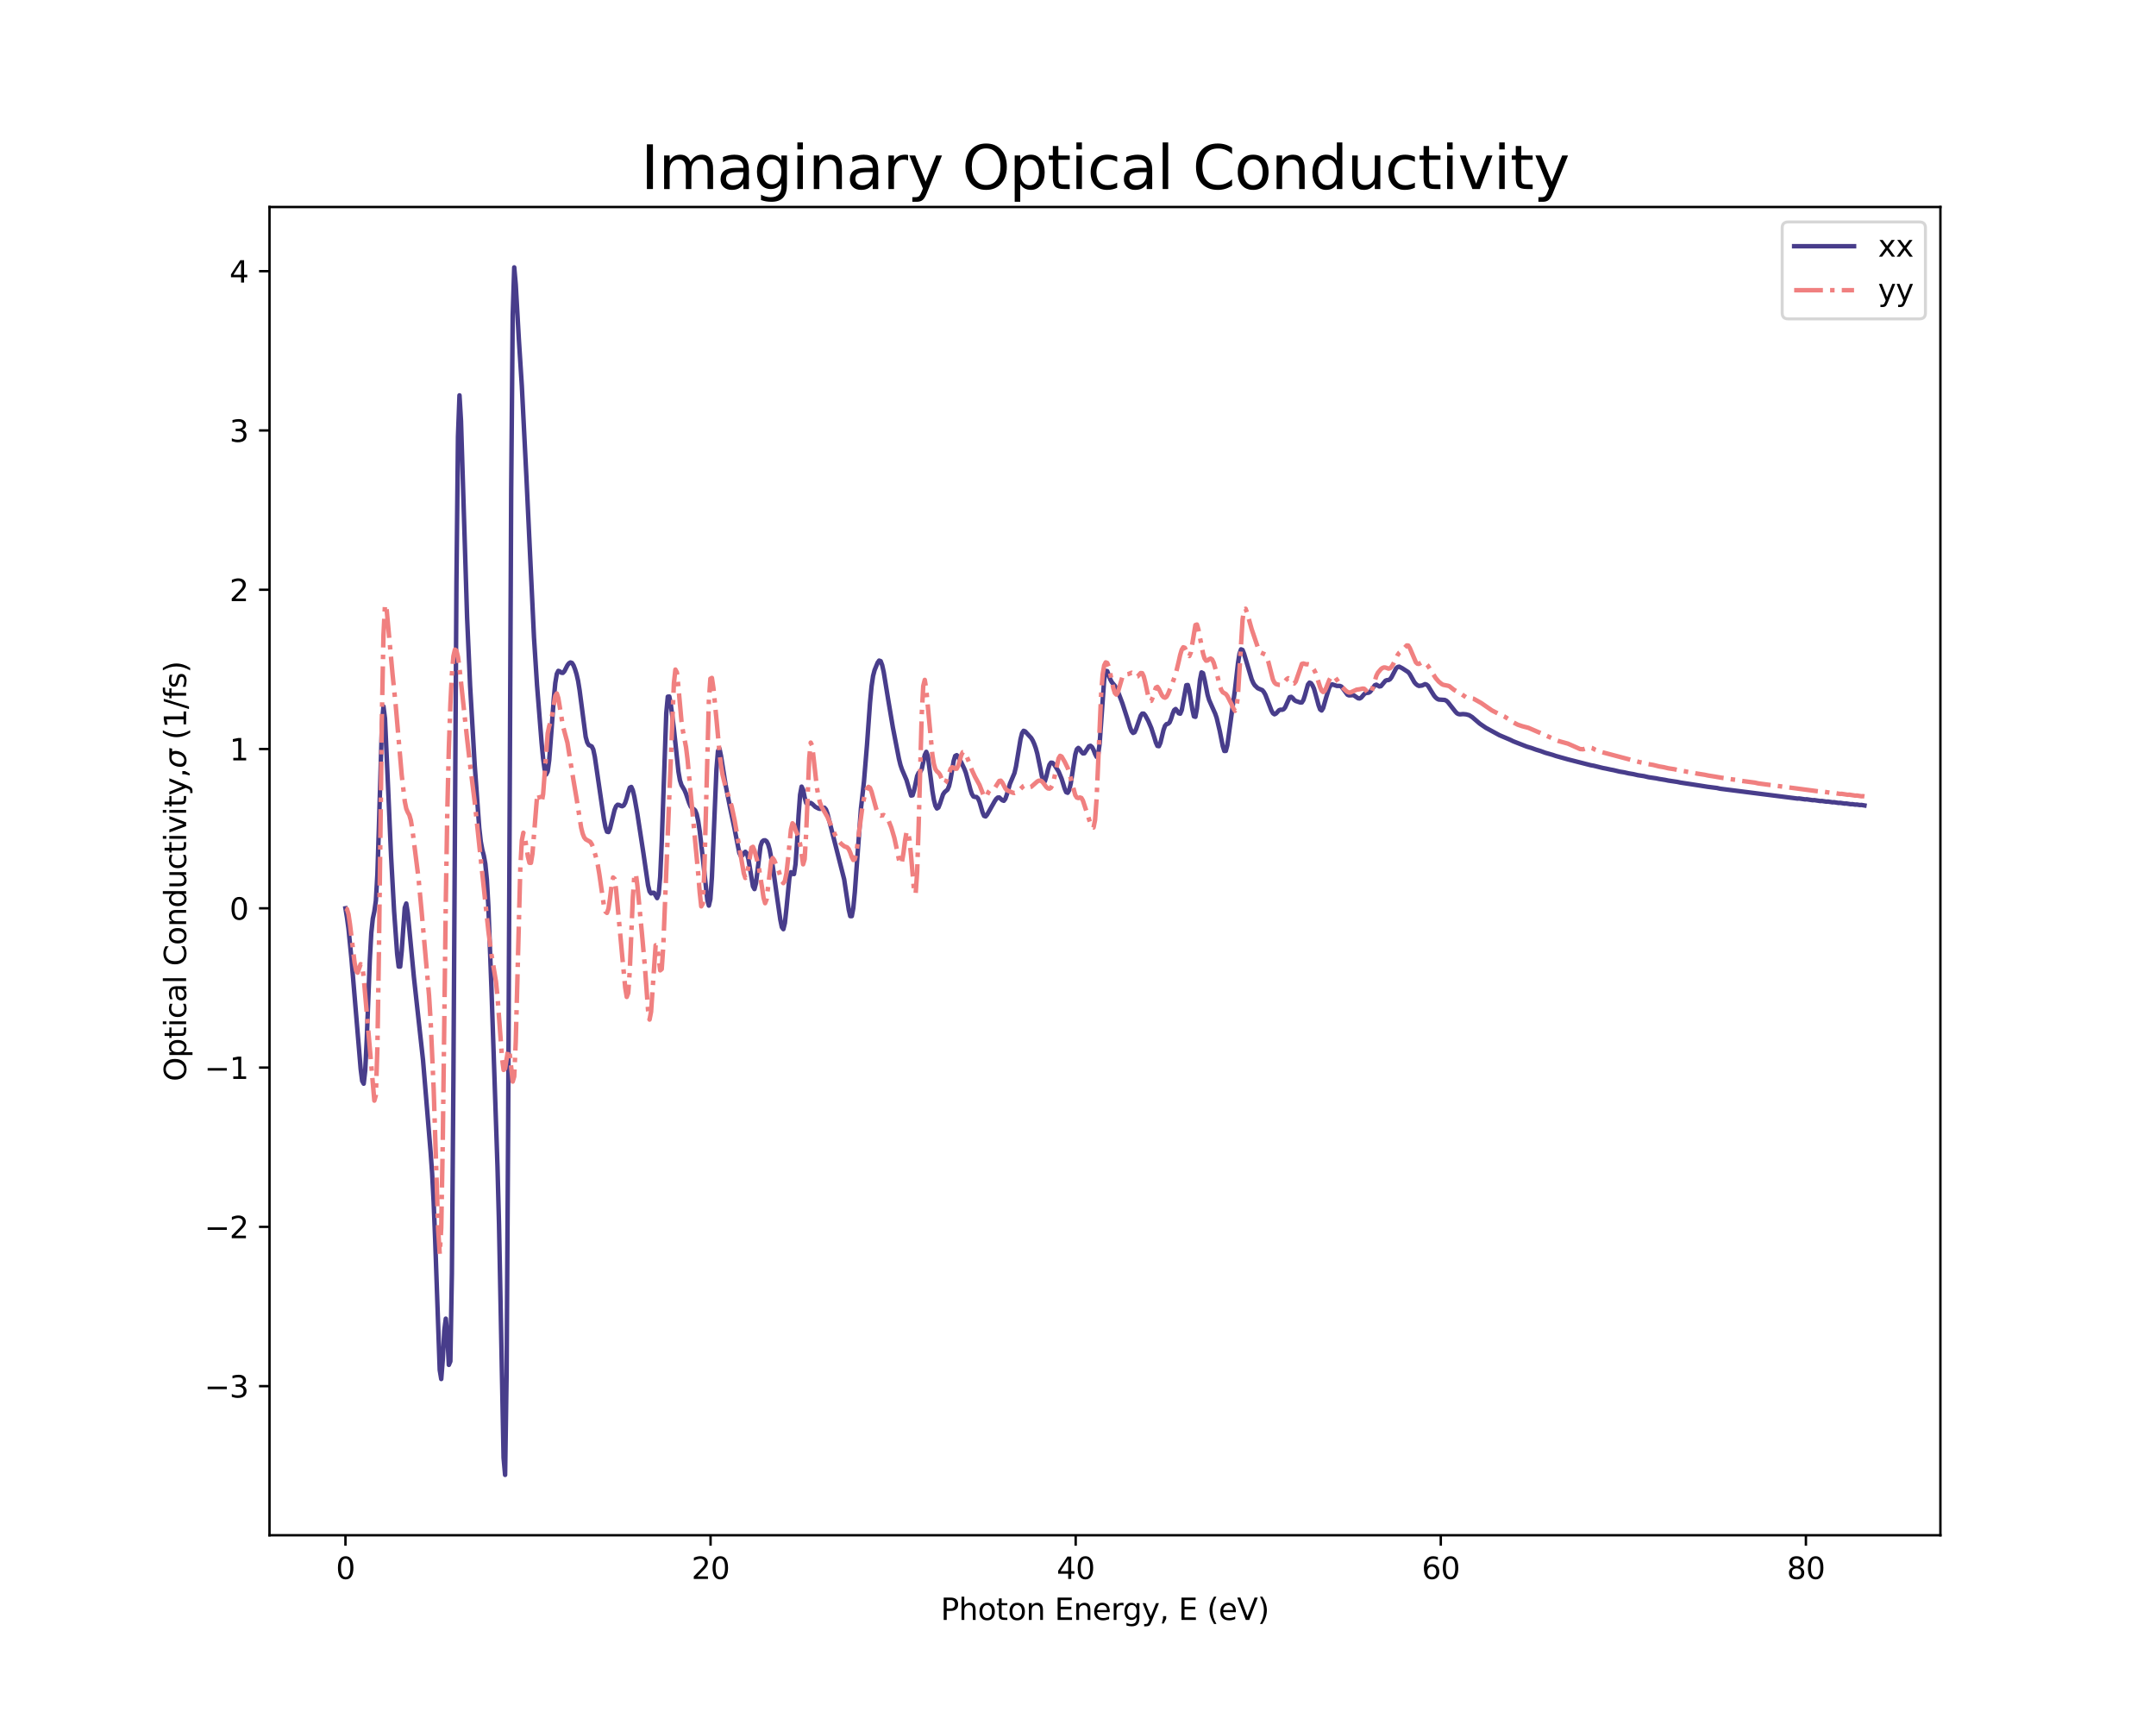 <?xml version="1.0" encoding="utf-8" standalone="no"?>
<!DOCTYPE svg PUBLIC "-//W3C//DTD SVG 1.1//EN"
  "http://www.w3.org/Graphics/SVG/1.1/DTD/svg11.dtd">
<svg xmlns:xlink="http://www.w3.org/1999/xlink" width="720pt" height="576pt" viewBox="0 0 720 576" xmlns="http://www.w3.org/2000/svg" version="1.1">
 <defs>
  <style type="text/css">*{stroke-linejoin: round; stroke-linecap: butt}</style>
 </defs>
 <g id="figure_1">
  <g id="patch_1">
   <path d="M 0 576 
L 720 576 
L 720 0 
L 0 0 
z
" style="fill: #ffffff"/>
  </g>
  <g id="axes_1">
   <g id="patch_2">
    <path d="M 90 512.64 
L 648 512.64 
L 648 69.12 
L 90 69.12 
z
" style="fill: #ffffff"/>
   </g>
   <g id="matplotlib.axis_1">
    <g id="xtick_1">
     <g id="line2d_1">
      <defs>
       <path id="m9415f7b026" d="M 0 0 
L 0 3.5 
" style="stroke: #000000; stroke-width: 0.8"/>
      </defs>
      <g>
       <use xlink:href="#m9415f7b026" x="115.364" y="512.64" style="stroke: #000000; stroke-width: 0.8"/>
      </g>
     </g>
     <g id="text_1">
      <!-- 0 -->
      <g transform="translate(112.182 527.238)scale(0.1 -0.1)">
       <defs>
        <path id="DejaVuSans-30" d="M 2034 4250 
Q 1547 4250 1301 3770 
Q 1056 3291 1056 2328 
Q 1056 1369 1301 889 
Q 1547 409 2034 409 
Q 2525 409 2770 889 
Q 3016 1369 3016 2328 
Q 3016 3291 2770 3770 
Q 2525 4250 2034 4250 
z
M 2034 4750 
Q 2819 4750 3233 4129 
Q 3647 3509 3647 2328 
Q 3647 1150 3233 529 
Q 2819 -91 2034 -91 
Q 1250 -91 836 529 
Q 422 1150 422 2328 
Q 422 3509 836 4129 
Q 1250 4750 2034 4750 
z
" transform="scale(0.016)"/>
       </defs>
       <use xlink:href="#DejaVuSans-30"/>
      </g>
     </g>
    </g>
    <g id="xtick_2">
     <g id="line2d_2">
      <g>
       <use xlink:href="#m9415f7b026" x="237.294" y="512.64" style="stroke: #000000; stroke-width: 0.8"/>
      </g>
     </g>
     <g id="text_2">
      <!-- 20 -->
      <g transform="translate(230.932 527.238)scale(0.1 -0.1)">
       <defs>
        <path id="DejaVuSans-32" d="M 1228 531 
L 3431 531 
L 3431 0 
L 469 0 
L 469 531 
Q 828 903 1448 1529 
Q 2069 2156 2228 2338 
Q 2531 2678 2651 2914 
Q 2772 3150 2772 3378 
Q 2772 3750 2511 3984 
Q 2250 4219 1831 4219 
Q 1534 4219 1204 4116 
Q 875 4013 500 3803 
L 500 4441 
Q 881 4594 1212 4672 
Q 1544 4750 1819 4750 
Q 2544 4750 2975 4387 
Q 3406 4025 3406 3419 
Q 3406 3131 3298 2873 
Q 3191 2616 2906 2266 
Q 2828 2175 2409 1742 
Q 1991 1309 1228 531 
z
" transform="scale(0.016)"/>
       </defs>
       <use xlink:href="#DejaVuSans-32"/>
       <use xlink:href="#DejaVuSans-30" x="63.623"/>
      </g>
     </g>
    </g>
    <g id="xtick_3">
     <g id="line2d_3">
      <g>
       <use xlink:href="#m9415f7b026" x="359.225" y="512.64" style="stroke: #000000; stroke-width: 0.8"/>
      </g>
     </g>
     <g id="text_3">
      <!-- 40 -->
      <g transform="translate(352.863 527.238)scale(0.1 -0.1)">
       <defs>
        <path id="DejaVuSans-34" d="M 2419 4116 
L 825 1625 
L 2419 1625 
L 2419 4116 
z
M 2253 4666 
L 3047 4666 
L 3047 1625 
L 3713 1625 
L 3713 1100 
L 3047 1100 
L 3047 0 
L 2419 0 
L 2419 1100 
L 313 1100 
L 313 1709 
L 2253 4666 
z
" transform="scale(0.016)"/>
       </defs>
       <use xlink:href="#DejaVuSans-34"/>
       <use xlink:href="#DejaVuSans-30" x="63.623"/>
      </g>
     </g>
    </g>
    <g id="xtick_4">
     <g id="line2d_4">
      <g>
       <use xlink:href="#m9415f7b026" x="481.156" y="512.64" style="stroke: #000000; stroke-width: 0.8"/>
      </g>
     </g>
     <g id="text_4">
      <!-- 60 -->
      <g transform="translate(474.793 527.238)scale(0.1 -0.1)">
       <defs>
        <path id="DejaVuSans-36" d="M 2113 2584 
Q 1688 2584 1439 2293 
Q 1191 2003 1191 1497 
Q 1191 994 1439 701 
Q 1688 409 2113 409 
Q 2538 409 2786 701 
Q 3034 994 3034 1497 
Q 3034 2003 2786 2293 
Q 2538 2584 2113 2584 
z
M 3366 4563 
L 3366 3988 
Q 3128 4100 2886 4159 
Q 2644 4219 2406 4219 
Q 1781 4219 1451 3797 
Q 1122 3375 1075 2522 
Q 1259 2794 1537 2939 
Q 1816 3084 2150 3084 
Q 2853 3084 3261 2657 
Q 3669 2231 3669 1497 
Q 3669 778 3244 343 
Q 2819 -91 2113 -91 
Q 1303 -91 875 529 
Q 447 1150 447 2328 
Q 447 3434 972 4092 
Q 1497 4750 2381 4750 
Q 2619 4750 2861 4703 
Q 3103 4656 3366 4563 
z
" transform="scale(0.016)"/>
       </defs>
       <use xlink:href="#DejaVuSans-36"/>
       <use xlink:href="#DejaVuSans-30" x="63.623"/>
      </g>
     </g>
    </g>
    <g id="xtick_5">
     <g id="line2d_5">
      <g>
       <use xlink:href="#m9415f7b026" x="603.087" y="512.64" style="stroke: #000000; stroke-width: 0.8"/>
      </g>
     </g>
     <g id="text_5">
      <!-- 80 -->
      <g transform="translate(596.724 527.238)scale(0.1 -0.1)">
       <defs>
        <path id="DejaVuSans-38" d="M 2034 2216 
Q 1584 2216 1326 1975 
Q 1069 1734 1069 1313 
Q 1069 891 1326 650 
Q 1584 409 2034 409 
Q 2484 409 2743 651 
Q 3003 894 3003 1313 
Q 3003 1734 2745 1975 
Q 2488 2216 2034 2216 
z
M 1403 2484 
Q 997 2584 770 2862 
Q 544 3141 544 3541 
Q 544 4100 942 4425 
Q 1341 4750 2034 4750 
Q 2731 4750 3128 4425 
Q 3525 4100 3525 3541 
Q 3525 3141 3298 2862 
Q 3072 2584 2669 2484 
Q 3125 2378 3379 2068 
Q 3634 1759 3634 1313 
Q 3634 634 3220 271 
Q 2806 -91 2034 -91 
Q 1263 -91 848 271 
Q 434 634 434 1313 
Q 434 1759 690 2068 
Q 947 2378 1403 2484 
z
M 1172 3481 
Q 1172 3119 1398 2916 
Q 1625 2713 2034 2713 
Q 2441 2713 2670 2916 
Q 2900 3119 2900 3481 
Q 2900 3844 2670 4047 
Q 2441 4250 2034 4250 
Q 1625 4250 1398 4047 
Q 1172 3844 1172 3481 
z
" transform="scale(0.016)"/>
       </defs>
       <use xlink:href="#DejaVuSans-38"/>
       <use xlink:href="#DejaVuSans-30" x="63.623"/>
      </g>
     </g>
    </g>
    <g id="text_6">
     <!-- Photon Energy, E (eV) -->
     <g transform="translate(314.148 540.917)scale(0.1 -0.1)">
      <defs>
       <path id="DejaVuSans-50" d="M 1259 4147 
L 1259 2394 
L 2053 2394 
Q 2494 2394 2734 2622 
Q 2975 2850 2975 3272 
Q 2975 3691 2734 3919 
Q 2494 4147 2053 4147 
L 1259 4147 
z
M 628 4666 
L 2053 4666 
Q 2838 4666 3239 4311 
Q 3641 3956 3641 3272 
Q 3641 2581 3239 2228 
Q 2838 1875 2053 1875 
L 1259 1875 
L 1259 0 
L 628 0 
L 628 4666 
z
" transform="scale(0.016)"/>
       <path id="DejaVuSans-68" d="M 3513 2113 
L 3513 0 
L 2938 0 
L 2938 2094 
Q 2938 2591 2744 2837 
Q 2550 3084 2163 3084 
Q 1697 3084 1428 2787 
Q 1159 2491 1159 1978 
L 1159 0 
L 581 0 
L 581 4863 
L 1159 4863 
L 1159 2956 
Q 1366 3272 1645 3428 
Q 1925 3584 2291 3584 
Q 2894 3584 3203 3211 
Q 3513 2838 3513 2113 
z
" transform="scale(0.016)"/>
       <path id="DejaVuSans-6f" d="M 1959 3097 
Q 1497 3097 1228 2736 
Q 959 2375 959 1747 
Q 959 1119 1226 758 
Q 1494 397 1959 397 
Q 2419 397 2687 759 
Q 2956 1122 2956 1747 
Q 2956 2369 2687 2733 
Q 2419 3097 1959 3097 
z
M 1959 3584 
Q 2709 3584 3137 3096 
Q 3566 2609 3566 1747 
Q 3566 888 3137 398 
Q 2709 -91 1959 -91 
Q 1206 -91 779 398 
Q 353 888 353 1747 
Q 353 2609 779 3096 
Q 1206 3584 1959 3584 
z
" transform="scale(0.016)"/>
       <path id="DejaVuSans-74" d="M 1172 4494 
L 1172 3500 
L 2356 3500 
L 2356 3053 
L 1172 3053 
L 1172 1153 
Q 1172 725 1289 603 
Q 1406 481 1766 481 
L 2356 481 
L 2356 0 
L 1766 0 
Q 1100 0 847 248 
Q 594 497 594 1153 
L 594 3053 
L 172 3053 
L 172 3500 
L 594 3500 
L 594 4494 
L 1172 4494 
z
" transform="scale(0.016)"/>
       <path id="DejaVuSans-6e" d="M 3513 2113 
L 3513 0 
L 2938 0 
L 2938 2094 
Q 2938 2591 2744 2837 
Q 2550 3084 2163 3084 
Q 1697 3084 1428 2787 
Q 1159 2491 1159 1978 
L 1159 0 
L 581 0 
L 581 3500 
L 1159 3500 
L 1159 2956 
Q 1366 3272 1645 3428 
Q 1925 3584 2291 3584 
Q 2894 3584 3203 3211 
Q 3513 2838 3513 2113 
z
" transform="scale(0.016)"/>
       <path id="DejaVuSans-20" transform="scale(0.016)"/>
       <path id="DejaVuSans-45" d="M 628 4666 
L 3578 4666 
L 3578 4134 
L 1259 4134 
L 1259 2753 
L 3481 2753 
L 3481 2222 
L 1259 2222 
L 1259 531 
L 3634 531 
L 3634 0 
L 628 0 
L 628 4666 
z
" transform="scale(0.016)"/>
       <path id="DejaVuSans-65" d="M 3597 1894 
L 3597 1613 
L 953 1613 
Q 991 1019 1311 708 
Q 1631 397 2203 397 
Q 2534 397 2845 478 
Q 3156 559 3463 722 
L 3463 178 
Q 3153 47 2828 -22 
Q 2503 -91 2169 -91 
Q 1331 -91 842 396 
Q 353 884 353 1716 
Q 353 2575 817 3079 
Q 1281 3584 2069 3584 
Q 2775 3584 3186 3129 
Q 3597 2675 3597 1894 
z
M 3022 2063 
Q 3016 2534 2758 2815 
Q 2500 3097 2075 3097 
Q 1594 3097 1305 2825 
Q 1016 2553 972 2059 
L 3022 2063 
z
" transform="scale(0.016)"/>
       <path id="DejaVuSans-72" d="M 2631 2963 
Q 2534 3019 2420 3045 
Q 2306 3072 2169 3072 
Q 1681 3072 1420 2755 
Q 1159 2438 1159 1844 
L 1159 0 
L 581 0 
L 581 3500 
L 1159 3500 
L 1159 2956 
Q 1341 3275 1631 3429 
Q 1922 3584 2338 3584 
Q 2397 3584 2469 3576 
Q 2541 3569 2628 3553 
L 2631 2963 
z
" transform="scale(0.016)"/>
       <path id="DejaVuSans-67" d="M 2906 1791 
Q 2906 2416 2648 2759 
Q 2391 3103 1925 3103 
Q 1463 3103 1205 2759 
Q 947 2416 947 1791 
Q 947 1169 1205 825 
Q 1463 481 1925 481 
Q 2391 481 2648 825 
Q 2906 1169 2906 1791 
z
M 3481 434 
Q 3481 -459 3084 -895 
Q 2688 -1331 1869 -1331 
Q 1566 -1331 1297 -1286 
Q 1028 -1241 775 -1147 
L 775 -588 
Q 1028 -725 1275 -790 
Q 1522 -856 1778 -856 
Q 2344 -856 2625 -561 
Q 2906 -266 2906 331 
L 2906 616 
Q 2728 306 2450 153 
Q 2172 0 1784 0 
Q 1141 0 747 490 
Q 353 981 353 1791 
Q 353 2603 747 3093 
Q 1141 3584 1784 3584 
Q 2172 3584 2450 3431 
Q 2728 3278 2906 2969 
L 2906 3500 
L 3481 3500 
L 3481 434 
z
" transform="scale(0.016)"/>
       <path id="DejaVuSans-79" d="M 2059 -325 
Q 1816 -950 1584 -1140 
Q 1353 -1331 966 -1331 
L 506 -1331 
L 506 -850 
L 844 -850 
Q 1081 -850 1212 -737 
Q 1344 -625 1503 -206 
L 1606 56 
L 191 3500 
L 800 3500 
L 1894 763 
L 2988 3500 
L 3597 3500 
L 2059 -325 
z
" transform="scale(0.016)"/>
       <path id="DejaVuSans-2c" d="M 750 794 
L 1409 794 
L 1409 256 
L 897 -744 
L 494 -744 
L 750 256 
L 750 794 
z
" transform="scale(0.016)"/>
       <path id="DejaVuSans-28" d="M 1984 4856 
Q 1566 4138 1362 3434 
Q 1159 2731 1159 2009 
Q 1159 1288 1364 580 
Q 1569 -128 1984 -844 
L 1484 -844 
Q 1016 -109 783 600 
Q 550 1309 550 2009 
Q 550 2706 781 3412 
Q 1013 4119 1484 4856 
L 1984 4856 
z
" transform="scale(0.016)"/>
       <path id="DejaVuSans-56" d="M 1831 0 
L 50 4666 
L 709 4666 
L 2188 738 
L 3669 4666 
L 4325 4666 
L 2547 0 
L 1831 0 
z
" transform="scale(0.016)"/>
       <path id="DejaVuSans-29" d="M 513 4856 
L 1013 4856 
Q 1481 4119 1714 3412 
Q 1947 2706 1947 2009 
Q 1947 1309 1714 600 
Q 1481 -109 1013 -844 
L 513 -844 
Q 928 -128 1133 580 
Q 1338 1288 1338 2009 
Q 1338 2731 1133 3434 
Q 928 4138 513 4856 
z
" transform="scale(0.016)"/>
      </defs>
      <use xlink:href="#DejaVuSans-50"/>
      <use xlink:href="#DejaVuSans-68" x="60.303"/>
      <use xlink:href="#DejaVuSans-6f" x="123.682"/>
      <use xlink:href="#DejaVuSans-74" x="184.863"/>
      <use xlink:href="#DejaVuSans-6f" x="224.072"/>
      <use xlink:href="#DejaVuSans-6e" x="285.254"/>
      <use xlink:href="#DejaVuSans-20" x="348.633"/>
      <use xlink:href="#DejaVuSans-45" x="380.42"/>
      <use xlink:href="#DejaVuSans-6e" x="443.604"/>
      <use xlink:href="#DejaVuSans-65" x="506.982"/>
      <use xlink:href="#DejaVuSans-72" x="568.506"/>
      <use xlink:href="#DejaVuSans-67" x="607.869"/>
      <use xlink:href="#DejaVuSans-79" x="671.346"/>
      <use xlink:href="#DejaVuSans-2c" x="730.525"/>
      <use xlink:href="#DejaVuSans-20" x="762.312"/>
      <use xlink:href="#DejaVuSans-45" x="794.1"/>
      <use xlink:href="#DejaVuSans-20" x="857.283"/>
      <use xlink:href="#DejaVuSans-28" x="889.07"/>
      <use xlink:href="#DejaVuSans-65" x="928.084"/>
      <use xlink:href="#DejaVuSans-56" x="989.607"/>
      <use xlink:href="#DejaVuSans-29" x="1058.016"/>
     </g>
    </g>
   </g>
   <g id="matplotlib.axis_2">
    <g id="ytick_1">
     <g id="line2d_6">
      <defs>
       <path id="m7eadbee67a" d="M 0 0 
L -3.5 0 
" style="stroke: #000000; stroke-width: 0.8"/>
      </defs>
      <g>
       <use xlink:href="#m7eadbee67a" x="90" y="462.847" style="stroke: #000000; stroke-width: 0.8"/>
      </g>
     </g>
     <g id="text_7">
      <!-- −3 -->
      <g transform="translate(68.258 466.646)scale(0.1 -0.1)">
       <defs>
        <path id="DejaVuSans-2212" d="M 678 2272 
L 4684 2272 
L 4684 1741 
L 678 1741 
L 678 2272 
z
" transform="scale(0.016)"/>
        <path id="DejaVuSans-33" d="M 2597 2516 
Q 3050 2419 3304 2112 
Q 3559 1806 3559 1356 
Q 3559 666 3084 287 
Q 2609 -91 1734 -91 
Q 1441 -91 1130 -33 
Q 819 25 488 141 
L 488 750 
Q 750 597 1062 519 
Q 1375 441 1716 441 
Q 2309 441 2620 675 
Q 2931 909 2931 1356 
Q 2931 1769 2642 2001 
Q 2353 2234 1838 2234 
L 1294 2234 
L 1294 2753 
L 1863 2753 
Q 2328 2753 2575 2939 
Q 2822 3125 2822 3475 
Q 2822 3834 2567 4026 
Q 2313 4219 1838 4219 
Q 1578 4219 1281 4162 
Q 984 4106 628 3988 
L 628 4550 
Q 988 4650 1302 4700 
Q 1616 4750 1894 4750 
Q 2613 4750 3031 4423 
Q 3450 4097 3450 3541 
Q 3450 3153 3228 2886 
Q 3006 2619 2597 2516 
z
" transform="scale(0.016)"/>
       </defs>
       <use xlink:href="#DejaVuSans-2212"/>
       <use xlink:href="#DejaVuSans-33" x="83.789"/>
      </g>
     </g>
    </g>
    <g id="ytick_2">
     <g id="line2d_7">
      <g>
       <use xlink:href="#m7eadbee67a" x="90" y="409.662" style="stroke: #000000; stroke-width: 0.8"/>
      </g>
     </g>
     <g id="text_8">
      <!-- −2 -->
      <g transform="translate(68.258 413.461)scale(0.1 -0.1)">
       <use xlink:href="#DejaVuSans-2212"/>
       <use xlink:href="#DejaVuSans-32" x="83.789"/>
      </g>
     </g>
    </g>
    <g id="ytick_3">
     <g id="line2d_8">
      <g>
       <use xlink:href="#m7eadbee67a" x="90" y="356.477" style="stroke: #000000; stroke-width: 0.8"/>
      </g>
     </g>
     <g id="text_9">
      <!-- −1 -->
      <g transform="translate(68.258 360.276)scale(0.1 -0.1)">
       <defs>
        <path id="DejaVuSans-31" d="M 794 531 
L 1825 531 
L 1825 4091 
L 703 3866 
L 703 4441 
L 1819 4666 
L 2450 4666 
L 2450 531 
L 3481 531 
L 3481 0 
L 794 0 
L 794 531 
z
" transform="scale(0.016)"/>
       </defs>
       <use xlink:href="#DejaVuSans-2212"/>
       <use xlink:href="#DejaVuSans-31" x="83.789"/>
      </g>
     </g>
    </g>
    <g id="ytick_4">
     <g id="line2d_9">
      <g>
       <use xlink:href="#m7eadbee67a" x="90" y="303.292" style="stroke: #000000; stroke-width: 0.8"/>
      </g>
     </g>
     <g id="text_10">
      <!-- 0 -->
      <g transform="translate(76.638 307.091)scale(0.1 -0.1)">
       <use xlink:href="#DejaVuSans-30"/>
      </g>
     </g>
    </g>
    <g id="ytick_5">
     <g id="line2d_10">
      <g>
       <use xlink:href="#m7eadbee67a" x="90" y="250.107" style="stroke: #000000; stroke-width: 0.8"/>
      </g>
     </g>
     <g id="text_11">
      <!-- 1 -->
      <g transform="translate(76.638 253.906)scale(0.1 -0.1)">
       <use xlink:href="#DejaVuSans-31"/>
      </g>
     </g>
    </g>
    <g id="ytick_6">
     <g id="line2d_11">
      <g>
       <use xlink:href="#m7eadbee67a" x="90" y="196.922" style="stroke: #000000; stroke-width: 0.8"/>
      </g>
     </g>
     <g id="text_12">
      <!-- 2 -->
      <g transform="translate(76.638 200.721)scale(0.1 -0.1)">
       <use xlink:href="#DejaVuSans-32"/>
      </g>
     </g>
    </g>
    <g id="ytick_7">
     <g id="line2d_12">
      <g>
       <use xlink:href="#m7eadbee67a" x="90" y="143.737" style="stroke: #000000; stroke-width: 0.8"/>
      </g>
     </g>
     <g id="text_13">
      <!-- 3 -->
      <g transform="translate(76.638 147.536)scale(0.1 -0.1)">
       <use xlink:href="#DejaVuSans-33"/>
      </g>
     </g>
    </g>
    <g id="ytick_8">
     <g id="line2d_13">
      <g>
       <use xlink:href="#m7eadbee67a" x="90" y="90.552" style="stroke: #000000; stroke-width: 0.8"/>
      </g>
     </g>
     <g id="text_14">
      <!-- 4 -->
      <g transform="translate(76.638 94.351)scale(0.1 -0.1)">
       <use xlink:href="#DejaVuSans-34"/>
      </g>
     </g>
    </g>
    <g id="text_15">
     <!-- Optical Conductivity,$\sigma$ (1/fs) -->
     <g transform="translate(62.158 361.08)rotate(-90)scale(0.1 -0.1)">
      <defs>
       <path id="DejaVuSans-4f" d="M 2522 4238 
Q 1834 4238 1429 3725 
Q 1025 3213 1025 2328 
Q 1025 1447 1429 934 
Q 1834 422 2522 422 
Q 3209 422 3611 934 
Q 4013 1447 4013 2328 
Q 4013 3213 3611 3725 
Q 3209 4238 2522 4238 
z
M 2522 4750 
Q 3503 4750 4090 4092 
Q 4678 3434 4678 2328 
Q 4678 1225 4090 567 
Q 3503 -91 2522 -91 
Q 1538 -91 948 565 
Q 359 1222 359 2328 
Q 359 3434 948 4092 
Q 1538 4750 2522 4750 
z
" transform="scale(0.016)"/>
       <path id="DejaVuSans-70" d="M 1159 525 
L 1159 -1331 
L 581 -1331 
L 581 3500 
L 1159 3500 
L 1159 2969 
Q 1341 3281 1617 3432 
Q 1894 3584 2278 3584 
Q 2916 3584 3314 3078 
Q 3713 2572 3713 1747 
Q 3713 922 3314 415 
Q 2916 -91 2278 -91 
Q 1894 -91 1617 61 
Q 1341 213 1159 525 
z
M 3116 1747 
Q 3116 2381 2855 2742 
Q 2594 3103 2138 3103 
Q 1681 3103 1420 2742 
Q 1159 2381 1159 1747 
Q 1159 1113 1420 752 
Q 1681 391 2138 391 
Q 2594 391 2855 752 
Q 3116 1113 3116 1747 
z
" transform="scale(0.016)"/>
       <path id="DejaVuSans-69" d="M 603 3500 
L 1178 3500 
L 1178 0 
L 603 0 
L 603 3500 
z
M 603 4863 
L 1178 4863 
L 1178 4134 
L 603 4134 
L 603 4863 
z
" transform="scale(0.016)"/>
       <path id="DejaVuSans-63" d="M 3122 3366 
L 3122 2828 
Q 2878 2963 2633 3030 
Q 2388 3097 2138 3097 
Q 1578 3097 1268 2742 
Q 959 2388 959 1747 
Q 959 1106 1268 751 
Q 1578 397 2138 397 
Q 2388 397 2633 464 
Q 2878 531 3122 666 
L 3122 134 
Q 2881 22 2623 -34 
Q 2366 -91 2075 -91 
Q 1284 -91 818 406 
Q 353 903 353 1747 
Q 353 2603 823 3093 
Q 1294 3584 2113 3584 
Q 2378 3584 2631 3529 
Q 2884 3475 3122 3366 
z
" transform="scale(0.016)"/>
       <path id="DejaVuSans-61" d="M 2194 1759 
Q 1497 1759 1228 1600 
Q 959 1441 959 1056 
Q 959 750 1161 570 
Q 1363 391 1709 391 
Q 2188 391 2477 730 
Q 2766 1069 2766 1631 
L 2766 1759 
L 2194 1759 
z
M 3341 1997 
L 3341 0 
L 2766 0 
L 2766 531 
Q 2569 213 2275 61 
Q 1981 -91 1556 -91 
Q 1019 -91 701 211 
Q 384 513 384 1019 
Q 384 1609 779 1909 
Q 1175 2209 1959 2209 
L 2766 2209 
L 2766 2266 
Q 2766 2663 2505 2880 
Q 2244 3097 1772 3097 
Q 1472 3097 1187 3025 
Q 903 2953 641 2809 
L 641 3341 
Q 956 3463 1253 3523 
Q 1550 3584 1831 3584 
Q 2591 3584 2966 3190 
Q 3341 2797 3341 1997 
z
" transform="scale(0.016)"/>
       <path id="DejaVuSans-6c" d="M 603 4863 
L 1178 4863 
L 1178 0 
L 603 0 
L 603 4863 
z
" transform="scale(0.016)"/>
       <path id="DejaVuSans-43" d="M 4122 4306 
L 4122 3641 
Q 3803 3938 3442 4084 
Q 3081 4231 2675 4231 
Q 1875 4231 1450 3742 
Q 1025 3253 1025 2328 
Q 1025 1406 1450 917 
Q 1875 428 2675 428 
Q 3081 428 3442 575 
Q 3803 722 4122 1019 
L 4122 359 
Q 3791 134 3420 21 
Q 3050 -91 2638 -91 
Q 1578 -91 968 557 
Q 359 1206 359 2328 
Q 359 3453 968 4101 
Q 1578 4750 2638 4750 
Q 3056 4750 3426 4639 
Q 3797 4528 4122 4306 
z
" transform="scale(0.016)"/>
       <path id="DejaVuSans-64" d="M 2906 2969 
L 2906 4863 
L 3481 4863 
L 3481 0 
L 2906 0 
L 2906 525 
Q 2725 213 2448 61 
Q 2172 -91 1784 -91 
Q 1150 -91 751 415 
Q 353 922 353 1747 
Q 353 2572 751 3078 
Q 1150 3584 1784 3584 
Q 2172 3584 2448 3432 
Q 2725 3281 2906 2969 
z
M 947 1747 
Q 947 1113 1208 752 
Q 1469 391 1925 391 
Q 2381 391 2643 752 
Q 2906 1113 2906 1747 
Q 2906 2381 2643 2742 
Q 2381 3103 1925 3103 
Q 1469 3103 1208 2742 
Q 947 2381 947 1747 
z
" transform="scale(0.016)"/>
       <path id="DejaVuSans-75" d="M 544 1381 
L 544 3500 
L 1119 3500 
L 1119 1403 
Q 1119 906 1312 657 
Q 1506 409 1894 409 
Q 2359 409 2629 706 
Q 2900 1003 2900 1516 
L 2900 3500 
L 3475 3500 
L 3475 0 
L 2900 0 
L 2900 538 
Q 2691 219 2414 64 
Q 2138 -91 1772 -91 
Q 1169 -91 856 284 
Q 544 659 544 1381 
z
M 1991 3584 
L 1991 3584 
z
" transform="scale(0.016)"/>
       <path id="DejaVuSans-76" d="M 191 3500 
L 800 3500 
L 1894 563 
L 2988 3500 
L 3597 3500 
L 2284 0 
L 1503 0 
L 191 3500 
z
" transform="scale(0.016)"/>
       <path id="DejaVuSans-Oblique-3c3" d="M 2219 3044 
Q 1744 3044 1422 2700 
Q 1081 2341 969 1747 
Q 844 1119 1044 756 
Q 1241 397 1706 397 
Q 2166 397 2503 759 
Q 2844 1122 2966 1747 
Q 3075 2319 2881 2700 
Q 2700 3044 2219 3044 
z
M 2309 3503 
L 4219 3500 
L 4106 2925 
L 3463 2925 
Q 3706 2438 3575 1747 
Q 3406 888 2884 400 
Q 2359 -91 1609 -91 
Q 856 -91 525 400 
Q 194 888 363 1747 
Q 528 2609 1050 3097 
Q 1484 3503 2309 3503 
z
" transform="scale(0.016)"/>
       <path id="DejaVuSans-2f" d="M 1625 4666 
L 2156 4666 
L 531 -594 
L 0 -594 
L 1625 4666 
z
" transform="scale(0.016)"/>
       <path id="DejaVuSans-66" d="M 2375 4863 
L 2375 4384 
L 1825 4384 
Q 1516 4384 1395 4259 
Q 1275 4134 1275 3809 
L 1275 3500 
L 2222 3500 
L 2222 3053 
L 1275 3053 
L 1275 0 
L 697 0 
L 697 3053 
L 147 3053 
L 147 3500 
L 697 3500 
L 697 3744 
Q 697 4328 969 4595 
Q 1241 4863 1831 4863 
L 2375 4863 
z
" transform="scale(0.016)"/>
       <path id="DejaVuSans-73" d="M 2834 3397 
L 2834 2853 
Q 2591 2978 2328 3040 
Q 2066 3103 1784 3103 
Q 1356 3103 1142 2972 
Q 928 2841 928 2578 
Q 928 2378 1081 2264 
Q 1234 2150 1697 2047 
L 1894 2003 
Q 2506 1872 2764 1633 
Q 3022 1394 3022 966 
Q 3022 478 2636 193 
Q 2250 -91 1575 -91 
Q 1294 -91 989 -36 
Q 684 19 347 128 
L 347 722 
Q 666 556 975 473 
Q 1284 391 1588 391 
Q 1994 391 2212 530 
Q 2431 669 2431 922 
Q 2431 1156 2273 1281 
Q 2116 1406 1581 1522 
L 1381 1569 
Q 847 1681 609 1914 
Q 372 2147 372 2553 
Q 372 3047 722 3315 
Q 1072 3584 1716 3584 
Q 2034 3584 2315 3537 
Q 2597 3491 2834 3397 
z
" transform="scale(0.016)"/>
      </defs>
      <use xlink:href="#DejaVuSans-4f" transform="translate(0 0.016)"/>
      <use xlink:href="#DejaVuSans-70" transform="translate(78.711 0.016)"/>
      <use xlink:href="#DejaVuSans-74" transform="translate(142.188 0.016)"/>
      <use xlink:href="#DejaVuSans-69" transform="translate(181.396 0.016)"/>
      <use xlink:href="#DejaVuSans-63" transform="translate(209.18 0.016)"/>
      <use xlink:href="#DejaVuSans-61" transform="translate(264.16 0.016)"/>
      <use xlink:href="#DejaVuSans-6c" transform="translate(325.439 0.016)"/>
      <use xlink:href="#DejaVuSans-20" transform="translate(353.223 0.016)"/>
      <use xlink:href="#DejaVuSans-43" transform="translate(385.01 0.016)"/>
      <use xlink:href="#DejaVuSans-6f" transform="translate(454.834 0.016)"/>
      <use xlink:href="#DejaVuSans-6e" transform="translate(516.016 0.016)"/>
      <use xlink:href="#DejaVuSans-64" transform="translate(579.395 0.016)"/>
      <use xlink:href="#DejaVuSans-75" transform="translate(642.871 0.016)"/>
      <use xlink:href="#DejaVuSans-63" transform="translate(706.25 0.016)"/>
      <use xlink:href="#DejaVuSans-74" transform="translate(761.23 0.016)"/>
      <use xlink:href="#DejaVuSans-69" transform="translate(800.439 0.016)"/>
      <use xlink:href="#DejaVuSans-76" transform="translate(828.223 0.016)"/>
      <use xlink:href="#DejaVuSans-69" transform="translate(887.402 0.016)"/>
      <use xlink:href="#DejaVuSans-74" transform="translate(915.186 0.016)"/>
      <use xlink:href="#DejaVuSans-79" transform="translate(954.395 0.016)"/>
      <use xlink:href="#DejaVuSans-2c" transform="translate(1013.574 0.016)"/>
      <use xlink:href="#DejaVuSans-Oblique-3c3" transform="translate(1045.361 0.016)"/>
      <use xlink:href="#DejaVuSans-20" transform="translate(1108.74 0.016)"/>
      <use xlink:href="#DejaVuSans-28" transform="translate(1140.527 0.016)"/>
      <use xlink:href="#DejaVuSans-31" transform="translate(1179.541 0.016)"/>
      <use xlink:href="#DejaVuSans-2f" transform="translate(1243.164 0.016)"/>
      <use xlink:href="#DejaVuSans-66" transform="translate(1276.855 0.016)"/>
      <use xlink:href="#DejaVuSans-73" transform="translate(1312.061 0.016)"/>
      <use xlink:href="#DejaVuSans-29" transform="translate(1364.16 0.016)"/>
     </g>
    </g>
   </g>
   <g id="line2d_14">
    <path d="M 115.364 303.292 
L 115.871 306.336 
L 116.379 310.095 
L 117.395 320.416 
L 120.441 356.913 
L 120.949 360.939 
L 121.457 361.858 
L 121.965 357.487 
L 122.473 347.244 
L 123.488 320.629 
L 123.996 311.512 
L 124.504 306.728 
L 125.011 304.355 
L 125.519 300.78 
L 126.027 291.987 
L 126.535 276.308 
L 127.551 241.759 
L 128.058 235.885 
L 128.566 239.888 
L 129.581 262.524 
L 130.597 285.791 
L 131.613 304.264 
L 132.628 318.498 
L 133.136 322.748 
L 133.643 322.751 
L 134.151 317.591 
L 135.167 303.132 
L 135.675 301.69 
L 136.183 304.895 
L 138.213 326.205 
L 141.261 353.926 
L 143.799 384.611 
L 144.307 391.762 
L 144.815 401.296 
L 145.323 413.954 
L 146.846 457.439 
L 147.354 460.475 
L 147.862 454.016 
L 148.369 444.316 
L 148.877 440.319 
L 149.385 446.053 
L 149.893 455.755 
L 150.4 454.557 
L 150.908 425.207 
L 151.416 360.566 
L 152.432 194.441 
L 152.94 145.812 
L 153.447 132.012 
L 153.955 140.601 
L 155.986 206.138 
L 157.002 229.115 
L 158.525 255.403 
L 160.048 276.484 
L 160.556 281.005 
L 161.064 283.718 
L 161.572 285.703 
L 162.08 288.483 
L 162.587 293.725 
L 163.095 302.666 
L 164.11 329.772 
L 166.142 389.721 
L 166.65 408.885 
L 168.173 486.765 
L 168.68 492.48 
L 169.188 458.591 
L 169.696 376.125 
L 170.712 163.611 
L 171.219 105.347 
L 171.727 89.28 
L 172.235 94.984 
L 173.251 112.939 
L 174.266 128.878 
L 175.789 159.164 
L 178.329 212.899 
L 179.344 228.811 
L 180.867 248.006 
L 181.375 253.258 
L 181.883 256.995 
L 182.391 258.607 
L 182.899 257.592 
L 183.406 253.843 
L 184.422 240.463 
L 184.929 233.452 
L 185.437 228.098 
L 185.945 225.03 
L 186.453 224.009 
L 186.961 224.194 
L 187.469 224.629 
L 187.976 224.681 
L 188.484 224.131 
L 189.499 222.149 
L 190.007 221.486 
L 190.515 221.198 
L 191.023 221.383 
L 191.531 222.177 
L 192.039 223.482 
L 192.546 225.142 
L 193.054 227.35 
L 193.562 230.507 
L 195.593 246.057 
L 196.101 247.889 
L 196.609 248.76 
L 197.624 249.255 
L 198.132 250.282 
L 198.64 252.696 
L 201.686 273.54 
L 202.194 276.18 
L 202.702 277.707 
L 203.21 277.831 
L 203.718 276.631 
L 205.241 270.43 
L 205.748 269.21 
L 206.256 268.715 
L 206.764 268.784 
L 207.272 269.074 
L 207.78 269.215 
L 208.288 268.939 
L 208.796 268.039 
L 209.303 266.459 
L 209.811 264.504 
L 210.318 263.028 
L 210.826 262.767 
L 211.334 263.901 
L 211.842 266.016 
L 212.858 271.781 
L 214.888 285.026 
L 216.412 295.537 
L 216.92 297.652 
L 217.428 298.329 
L 217.935 298.085 
L 218.443 298.133 
L 219.458 299.893 
L 219.966 298.58 
L 220.474 292.77 
L 220.982 281.441 
L 222.505 238.094 
L 223.013 232.628 
L 223.521 232.578 
L 224.029 235.302 
L 225.044 243.373 
L 226.568 257.675 
L 227.075 260.556 
L 227.583 262.127 
L 228.599 263.86 
L 229.106 265.066 
L 230.122 268.089 
L 230.63 269.252 
L 231.137 269.874 
L 231.645 270.144 
L 232.153 270.611 
L 232.661 271.867 
L 233.169 274.202 
L 233.677 277.602 
L 234.692 286.397 
L 236.215 300.498 
L 236.723 302.395 
L 237.231 300.213 
L 237.739 292.937 
L 239.262 256.839 
L 239.77 250.777 
L 240.277 249.997 
L 240.785 252.441 
L 242.309 262.051 
L 243.832 269.793 
L 245.355 277.018 
L 246.879 284.766 
L 247.387 285.827 
L 247.894 285.665 
L 248.402 284.9 
L 248.91 284.416 
L 249.417 284.983 
L 249.925 286.806 
L 251.449 295.962 
L 251.957 296.878 
L 252.464 294.894 
L 253.988 282.476 
L 254.495 281.04 
L 255.003 280.626 
L 255.511 280.577 
L 256.019 280.93 
L 256.527 281.926 
L 257.034 283.707 
L 258.05 289.178 
L 259.573 300.061 
L 260.589 307.1 
L 261.096 309.579 
L 261.604 310.264 
L 262.112 308.224 
L 262.62 303.503 
L 263.636 293.043 
L 264.144 291.235 
L 264.651 291.763 
L 265.159 291.867 
L 265.666 288.568 
L 266.174 281.257 
L 266.682 272.274 
L 267.19 265.367 
L 267.698 262.662 
L 268.206 263.729 
L 268.713 266.265 
L 269.221 268.123 
L 269.729 268.559 
L 270.236 268.26 
L 270.744 268.108 
L 271.252 268.439 
L 272.268 269.409 
L 273.283 269.942 
L 273.791 270.099 
L 274.299 269.993 
L 274.806 269.773 
L 275.314 269.704 
L 275.822 270.286 
L 276.33 271.678 
L 281.916 293.645 
L 282.931 300.377 
L 283.439 303.733 
L 283.947 305.904 
L 284.455 305.912 
L 284.962 303.211 
L 285.47 297.9 
L 287.501 270.099 
L 288.517 261.03 
L 289.533 248.743 
L 290.548 234.604 
L 291.055 229.17 
L 291.563 225.722 
L 292.071 223.771 
L 293.087 221.281 
L 293.595 220.579 
L 294.103 220.77 
L 294.61 222.116 
L 295.118 224.414 
L 296.641 233.77 
L 298.165 242.859 
L 300.195 253.333 
L 300.703 255.405 
L 301.211 256.913 
L 302.735 260.463 
L 304.258 265.652 
L 304.766 265.551 
L 305.273 263.866 
L 306.289 259.104 
L 306.797 258.028 
L 307.305 257.725 
L 307.812 256.825 
L 308.828 252.107 
L 309.336 251.048 
L 309.844 252.441 
L 310.859 260.097 
L 311.367 264.049 
L 311.875 267.085 
L 312.382 269.058 
L 312.89 269.959 
L 313.398 269.637 
L 313.906 268.367 
L 314.922 265.287 
L 315.429 264.523 
L 316.444 263.655 
L 316.952 262.45 
L 317.46 260.131 
L 318.476 254.105 
L 318.984 252.429 
L 319.492 252.156 
L 319.999 252.712 
L 321.014 254.568 
L 322.03 256.692 
L 322.538 258.01 
L 323.554 261.708 
L 324.062 263.646 
L 324.569 265.145 
L 325.077 265.953 
L 325.584 266.113 
L 326.092 266.123 
L 326.6 266.588 
L 327.108 267.761 
L 328.124 271.242 
L 328.631 272.436 
L 329.139 272.618 
L 329.647 272.034 
L 332.186 267.529 
L 332.694 266.772 
L 333.201 266.323 
L 333.709 266.289 
L 334.725 267.215 
L 335.232 267.394 
L 335.74 266.733 
L 336.248 265.28 
L 337.264 261.72 
L 338.787 258.133 
L 339.295 255.949 
L 340.818 246.76 
L 341.326 244.801 
L 341.834 244.022 
L 342.341 244.214 
L 344.373 246.414 
L 344.881 247.273 
L 345.388 248.41 
L 345.896 249.827 
L 346.403 251.637 
L 347.419 256.554 
L 347.927 259.168 
L 348.435 260.849 
L 348.943 260.868 
L 349.451 259.214 
L 349.958 257.049 
L 350.466 255.38 
L 350.973 254.659 
L 351.481 254.723 
L 351.989 255.182 
L 353.513 257.597 
L 354.528 260.025 
L 355.543 263.333 
L 356.051 264.511 
L 356.559 264.716 
L 357.067 263.829 
L 357.575 261.667 
L 359.098 251.936 
L 359.606 250.199 
L 360.114 249.738 
L 360.621 250.212 
L 361.129 251.039 
L 361.637 251.577 
L 362.145 251.529 
L 363.668 249.198 
L 364.176 249.028 
L 364.684 249.452 
L 365.192 250.414 
L 365.699 251.739 
L 366.207 252.71 
L 366.715 252.069 
L 367.223 248.363 
L 368.746 226.893 
L 369.254 224.016 
L 369.762 224.1 
L 370.777 226.828 
L 371.285 227.774 
L 372.3 229.006 
L 373.316 230.864 
L 374.84 234.889 
L 376.362 239.589 
L 377.378 242.901 
L 377.886 244.16 
L 378.394 244.736 
L 378.902 244.497 
L 379.41 243.44 
L 380.932 238.98 
L 381.44 238.286 
L 381.948 238.289 
L 382.456 238.866 
L 383.472 240.729 
L 384.487 243.122 
L 385.503 246.244 
L 386.01 247.943 
L 386.518 249.067 
L 387.026 249.16 
L 387.534 248.02 
L 388.549 243.777 
L 389.057 242.362 
L 389.565 241.791 
L 390.073 241.677 
L 390.581 241.235 
L 391.088 240.004 
L 391.596 238.373 
L 392.104 237.132 
L 392.612 236.746 
L 393.119 237.353 
L 393.627 238.161 
L 394.135 238.308 
L 394.643 237.124 
L 396.166 228.799 
L 396.674 228.731 
L 397.182 230.611 
L 398.197 236.889 
L 398.705 239.201 
L 399.213 239.357 
L 399.721 236.599 
L 400.736 227.042 
L 401.244 224.521 
L 401.752 224.791 
L 402.259 226.909 
L 403.275 231.991 
L 403.783 233.721 
L 404.799 236.029 
L 405.814 238.285 
L 406.321 239.767 
L 407.337 244.068 
L 408.353 249.17 
L 408.861 250.755 
L 409.369 250.734 
L 409.876 248.818 
L 412.415 230.365 
L 413.431 221.448 
L 413.938 218.248 
L 414.446 216.82 
L 414.954 217.03 
L 415.462 218.315 
L 418.001 226.829 
L 418.508 228.002 
L 419.016 228.816 
L 420.032 229.802 
L 421.555 230.456 
L 422.063 231.066 
L 422.571 231.972 
L 423.586 234.601 
L 424.602 237.25 
L 425.11 238.175 
L 425.618 238.512 
L 426.125 238.257 
L 427.141 237.153 
L 427.648 236.971 
L 428.156 237.012 
L 428.664 236.83 
L 429.172 236.199 
L 430.695 232.791 
L 431.203 232.678 
L 431.711 233.092 
L 432.218 233.735 
L 432.726 234.077 
L 434.25 234.581 
L 434.758 234.548 
L 435.265 233.752 
L 435.773 232.191 
L 436.788 228.595 
L 437.296 227.939 
L 437.804 228.128 
L 438.312 228.856 
L 438.82 229.973 
L 439.835 233.609 
L 440.343 235.514 
L 440.851 236.883 
L 441.359 237.245 
L 441.866 236.442 
L 442.882 232.877 
L 443.897 229.605 
L 444.405 228.785 
L 444.913 228.513 
L 446.436 229.035 
L 447.452 229.045 
L 447.96 229.249 
L 448.975 230.613 
L 449.991 231.987 
L 450.499 232.198 
L 452.022 232.116 
L 453.545 233.164 
L 454.053 233.22 
L 454.561 232.953 
L 455.577 231.77 
L 456.084 231.419 
L 457.1 231.287 
L 457.607 230.935 
L 459.131 228.81 
L 459.639 228.618 
L 460.654 229.221 
L 461.162 229.112 
L 462.685 227.295 
L 463.193 227.101 
L 463.701 227.073 
L 464.209 226.795 
L 464.717 226.101 
L 466.24 223.172 
L 466.747 222.721 
L 467.255 222.605 
L 468.271 223.129 
L 470.302 224.444 
L 470.81 225.094 
L 472.333 227.822 
L 472.841 228.396 
L 473.349 228.801 
L 473.856 229.038 
L 474.872 228.913 
L 475.888 228.445 
L 476.396 228.598 
L 476.903 229.01 
L 477.919 230.702 
L 478.934 232.319 
L 479.442 232.914 
L 479.95 233.337 
L 480.458 233.588 
L 481.473 233.656 
L 482.489 233.725 
L 482.996 233.979 
L 483.504 234.41 
L 484.52 235.716 
L 486.043 237.646 
L 486.551 238.175 
L 487.059 238.441 
L 487.566 238.529 
L 488.582 238.442 
L 489.598 238.533 
L 490.613 238.804 
L 491.629 239.437 
L 494.168 241.624 
L 496.199 243.018 
L 500.769 245.51 
L 504.323 247.017 
L 505.339 247.521 
L 509.909 249.312 
L 511.432 249.765 
L 512.955 250.317 
L 514.479 250.78 
L 516.002 251.343 
L 518.541 252.071 
L 519.557 252.424 
L 523.619 253.567 
L 531.236 255.514 
L 532.252 255.695 
L 535.298 256.449 
L 536.314 256.636 
L 537.837 256.971 
L 538.852 257.162 
L 540.884 257.651 
L 542.407 257.895 
L 543.93 258.244 
L 545.454 258.494 
L 546.977 258.849 
L 549.008 259.157 
L 550.531 259.521 
L 553.07 259.891 
L 554.086 260.104 
L 556.117 260.43 
L 557.133 260.647 
L 560.179 261.095 
L 561.195 261.317 
L 564.241 261.779 
L 567.288 262.252 
L 570.335 262.734 
L 573.381 263.117 
L 574.397 263.357 
L 600.294 266.652 
L 600.802 266.613 
L 602.833 266.925 
L 603.34 266.887 
L 605.372 267.202 
L 605.879 267.165 
L 607.911 267.485 
L 608.418 267.448 
L 609.942 267.691 
L 610.449 267.654 
L 611.973 267.9 
L 612.481 267.864 
L 614.004 268.112 
L 614.512 268.076 
L 616.035 268.326 
L 616.543 268.291 
L 618.066 268.544 
L 618.574 268.509 
L 619.589 268.679 
L 620.097 268.644 
L 621.113 268.816 
L 621.621 268.781 
L 622.636 268.954 
L 622.636 268.954 
" clip-path="url(#p1cb5c4e162)" style="fill: none; stroke: #483d8b; stroke-width: 1.5; stroke-linecap: square"/>
   </g>
   <g id="line2d_15">
    <path d="M 115.364 303.292 
L 115.871 303.541 
L 116.379 305.244 
L 116.887 308.713 
L 118.41 321.406 
L 118.918 324.087 
L 119.426 324.782 
L 120.441 321.94 
L 120.949 322.494 
L 121.457 326.34 
L 123.488 349.897 
L 125.011 367.515 
L 125.519 365.728 
L 126.027 350.013 
L 126.535 318.201 
L 127.551 237.942 
L 128.058 212.13 
L 128.566 201.935 
L 129.074 202.954 
L 131.105 225.262 
L 132.121 235.221 
L 134.151 258.753 
L 135.167 267.551 
L 135.675 270.037 
L 136.183 271.236 
L 136.691 272.121 
L 137.198 273.887 
L 137.706 276.974 
L 139.737 293.027 
L 140.753 303.837 
L 143.291 332.542 
L 143.799 340.698 
L 144.815 363.347 
L 145.83 394.669 
L 146.338 410.618 
L 146.846 418.696 
L 147.354 410.043 
L 147.862 381.621 
L 148.877 301.063 
L 149.385 270.523 
L 149.893 249.788 
L 150.4 235.364 
L 150.908 225.144 
L 151.416 219.104 
L 151.924 216.916 
L 152.432 217.28 
L 152.94 219.362 
L 153.447 223.076 
L 155.986 246.649 
L 157.002 255.505 
L 158.525 267.769 
L 163.095 310.835 
L 164.11 318.641 
L 165.634 327.796 
L 166.142 332.763 
L 167.665 353.407 
L 168.173 357.267 
L 168.68 356.794 
L 169.696 350.406 
L 170.204 351.604 
L 171.219 361.153 
L 171.727 359.449 
L 172.235 347.89 
L 173.758 289.958 
L 174.266 280.632 
L 174.774 278.072 
L 175.282 279.684 
L 176.297 286.038 
L 176.805 288.091 
L 177.313 288.113 
L 177.821 285.026 
L 179.344 266.128 
L 179.852 264.988 
L 180.359 266.886 
L 180.867 268.053 
L 181.375 265.2 
L 182.899 244.907 
L 183.406 242.457 
L 183.914 241.007 
L 184.422 238.587 
L 185.437 232.391 
L 185.945 231.557 
L 186.453 233.108 
L 187.976 242.352 
L 189.499 248.019 
L 190.515 254.426 
L 191.531 260.665 
L 192.546 266.627 
L 194.069 276.316 
L 194.577 278.351 
L 195.085 279.616 
L 195.593 280.249 
L 197.116 281.097 
L 197.624 281.881 
L 198.132 283.11 
L 199.147 286.637 
L 199.655 288.947 
L 200.163 291.973 
L 201.686 302.531 
L 202.194 304.41 
L 202.702 304.833 
L 203.21 303.376 
L 203.718 299.965 
L 204.225 295.731 
L 204.733 293.004 
L 205.241 293.459 
L 205.748 297.023 
L 207.78 319.108 
L 208.796 329.816 
L 209.303 332.893 
L 209.811 331.545 
L 210.318 324.069 
L 211.334 299.655 
L 211.842 292.392 
L 212.35 291.734 
L 212.858 295.717 
L 214.381 311.765 
L 215.396 323.154 
L 216.412 337.204 
L 216.92 340.449 
L 217.428 337.861 
L 218.951 315.637 
L 219.458 315.723 
L 220.474 324.011 
L 220.982 323.583 
L 221.49 316.218 
L 225.044 228.21 
L 225.552 223.581 
L 226.06 224.533 
L 226.568 229.5 
L 227.583 240.862 
L 228.091 244.234 
L 229.106 249.504 
L 229.614 253.675 
L 233.169 291.752 
L 233.677 298.019 
L 234.184 302.641 
L 234.692 301.756 
L 235.2 291.495 
L 236.723 234.042 
L 237.231 226.636 
L 237.739 226.374 
L 238.247 229.746 
L 239.262 240.124 
L 240.277 251.248 
L 240.785 255.55 
L 241.293 258.659 
L 242.309 262.807 
L 243.832 267.588 
L 244.34 269.261 
L 245.355 274.074 
L 248.402 291.654 
L 248.91 293.17 
L 249.417 292.333 
L 250.941 283.063 
L 251.449 282.76 
L 251.957 283.986 
L 252.972 287.778 
L 253.48 290.058 
L 254.495 296.461 
L 255.003 299.831 
L 255.511 301.589 
L 256.019 300.275 
L 257.542 287.432 
L 258.05 286.525 
L 258.558 287.251 
L 260.081 290.909 
L 261.096 294.157 
L 261.604 294.892 
L 262.112 294.198 
L 262.62 291.674 
L 263.128 287.232 
L 264.144 276.944 
L 264.651 274.897 
L 265.159 275.514 
L 265.666 277.14 
L 266.682 279.488 
L 267.19 281.796 
L 268.206 288.611 
L 268.713 286.88 
L 269.221 278.135 
L 270.236 253.236 
L 270.744 247.961 
L 271.252 249.081 
L 272.776 262.771 
L 273.283 265.802 
L 273.791 267.871 
L 274.299 269.273 
L 275.314 271.038 
L 276.33 272.79 
L 278.869 278.779 
L 279.884 280.548 
L 280.9 281.749 
L 281.916 282.57 
L 282.931 282.962 
L 283.439 283.542 
L 283.947 284.688 
L 284.455 286.163 
L 284.962 287.163 
L 285.47 286.912 
L 285.978 284.87 
L 286.993 276.947 
L 288.009 269.343 
L 288.517 266.684 
L 289.025 264.714 
L 289.533 263.356 
L 290.04 262.74 
L 290.548 263.081 
L 291.055 264.347 
L 292.579 269.965 
L 293.087 271.352 
L 293.595 272.153 
L 294.103 272.362 
L 295.118 272.144 
L 295.625 272.399 
L 296.133 272.959 
L 296.641 273.781 
L 297.657 276.353 
L 298.672 279.786 
L 299.688 284.488 
L 300.195 287.036 
L 300.703 288.537 
L 301.211 287.832 
L 301.719 284.77 
L 302.227 280.711 
L 302.735 277.836 
L 303.242 277.722 
L 303.75 280.571 
L 304.258 285.823 
L 305.273 297.679 
L 305.781 298.481 
L 306.289 291.096 
L 306.797 275.23 
L 307.812 238.614 
L 308.32 229.061 
L 308.828 227.021 
L 309.336 230.242 
L 311.367 252.042 
L 311.875 255.141 
L 312.382 256.848 
L 312.89 257.576 
L 313.398 257.978 
L 313.906 258.666 
L 314.922 261.102 
L 315.429 261.662 
L 315.937 261.078 
L 317.46 256.711 
L 317.968 256.208 
L 318.476 256.332 
L 318.984 256.7 
L 319.492 256.681 
L 319.999 255.687 
L 321.014 252.167 
L 321.522 251.156 
L 322.03 251.126 
L 322.538 251.837 
L 323.554 254.364 
L 324.569 257.167 
L 325.584 259.348 
L 327.108 262.108 
L 328.631 266.031 
L 329.139 266.197 
L 329.647 265.445 
L 330.155 264.383 
L 330.662 263.726 
L 332.186 263.188 
L 333.709 260.773 
L 334.217 260.674 
L 334.725 261.307 
L 335.74 263.266 
L 336.248 263.858 
L 338.279 264.718 
L 338.787 264.79 
L 339.295 264.595 
L 340.818 263.419 
L 341.834 262.429 
L 342.341 262.175 
L 342.849 262.3 
L 343.865 262.88 
L 344.373 262.735 
L 346.403 260.944 
L 346.911 260.685 
L 347.419 260.647 
L 347.927 260.886 
L 348.435 261.46 
L 349.451 262.84 
L 349.958 263.256 
L 350.466 263.337 
L 350.973 263.026 
L 351.481 262.039 
L 351.989 260.146 
L 353.513 253.226 
L 354.021 252.38 
L 354.528 252.614 
L 355.543 254.345 
L 356.559 256.438 
L 357.067 257.952 
L 359.098 265.53 
L 359.606 266.325 
L 360.114 266.481 
L 360.621 266.288 
L 361.129 266.446 
L 361.637 267.309 
L 364.176 275.063 
L 364.684 276.194 
L 365.192 276.317 
L 365.699 273.816 
L 366.207 266.88 
L 367.73 231.771 
L 368.238 225.177 
L 368.746 222.182 
L 369.254 221.172 
L 369.762 221.372 
L 370.27 222.606 
L 371.285 227.347 
L 371.793 229.764 
L 372.3 231.394 
L 372.808 231.927 
L 373.316 231.171 
L 374.84 225.983 
L 375.347 225.212 
L 375.855 225.122 
L 376.362 225.156 
L 376.87 225.066 
L 377.886 224.637 
L 378.394 224.924 
L 379.41 225.943 
L 379.917 225.857 
L 380.932 224.737 
L 381.44 224.778 
L 381.948 225.835 
L 382.456 227.788 
L 383.472 232.614 
L 383.979 233.952 
L 384.487 234.014 
L 384.995 232.79 
L 385.503 230.983 
L 386.01 229.622 
L 386.518 229.354 
L 387.026 230.058 
L 388.042 232.189 
L 388.549 232.773 
L 389.057 232.968 
L 389.565 232.641 
L 390.073 231.725 
L 391.596 227.904 
L 392.612 225.116 
L 393.627 220.916 
L 394.135 218.639 
L 394.643 216.954 
L 395.151 216.13 
L 395.659 216.306 
L 396.166 217.287 
L 396.674 218.539 
L 397.182 219.058 
L 397.689 217.829 
L 399.213 208.708 
L 399.721 208.539 
L 400.229 210.271 
L 401.752 218.17 
L 402.259 219.865 
L 402.767 220.608 
L 403.275 220.53 
L 403.783 220.11 
L 404.291 219.894 
L 404.799 220.231 
L 405.306 221.26 
L 406.321 224.787 
L 407.337 228.967 
L 407.845 230.371 
L 408.353 231.152 
L 409.369 231.743 
L 409.876 232.392 
L 411.399 235.412 
L 411.907 236.568 
L 412.415 237.374 
L 412.923 236.41 
L 413.431 231.962 
L 414.954 206.962 
L 415.462 203.508 
L 415.97 203.268 
L 416.477 204.678 
L 418.001 210.094 
L 420.032 216.077 
L 420.54 217.241 
L 421.048 217.899 
L 422.571 218.572 
L 423.078 219.532 
L 423.586 221.083 
L 425.11 226.953 
L 425.618 227.937 
L 426.125 228.406 
L 427.141 228.682 
L 427.648 228.709 
L 428.156 228.513 
L 428.664 228.093 
L 429.68 226.8 
L 430.188 226.452 
L 430.695 226.703 
L 431.711 228.04 
L 432.218 228.222 
L 432.726 227.572 
L 434.758 221.682 
L 435.265 221.552 
L 436.281 221.828 
L 436.788 221.776 
L 437.296 221.877 
L 437.804 222.21 
L 438.82 223.651 
L 439.328 224.684 
L 440.343 227.846 
L 440.851 229.435 
L 441.359 230.64 
L 441.866 231.072 
L 442.374 230.726 
L 442.882 229.676 
L 443.897 227.099 
L 444.405 226.197 
L 444.913 225.764 
L 445.421 225.802 
L 445.929 226.234 
L 447.96 229.169 
L 449.483 230.662 
L 449.991 231.03 
L 450.499 231.24 
L 451.007 231.21 
L 452.022 230.752 
L 453.037 230.291 
L 454.053 230.152 
L 455.069 229.933 
L 455.577 229.986 
L 456.084 230.445 
L 456.592 231.15 
L 457.1 231.612 
L 457.607 231.587 
L 458.115 230.664 
L 459.131 227.335 
L 459.639 225.664 
L 460.147 224.645 
L 461.162 223.425 
L 461.669 223.06 
L 462.177 222.86 
L 462.685 222.907 
L 463.701 223.253 
L 464.209 223.137 
L 464.717 222.604 
L 465.224 221.819 
L 466.747 218.701 
L 467.255 217.991 
L 468.271 217.156 
L 469.794 215.517 
L 470.302 215.561 
L 470.81 216.367 
L 472.841 221.153 
L 473.349 221.634 
L 473.856 221.689 
L 474.872 221.115 
L 475.38 221.085 
L 475.888 221.313 
L 476.903 222.374 
L 478.426 224.803 
L 479.442 226.405 
L 480.458 227.583 
L 481.473 228.42 
L 481.981 228.666 
L 483.504 228.97 
L 484.012 229.131 
L 485.536 230.324 
L 486.551 230.92 
L 488.074 231.778 
L 489.598 232.824 
L 490.613 233.08 
L 492.136 233.334 
L 494.676 234.761 
L 498.23 237.221 
L 500.769 238.529 
L 502.292 239.195 
L 503.815 240.146 
L 505.339 241.2 
L 506.863 241.984 
L 508.385 242.495 
L 510.417 243.028 
L 514.479 244.787 
L 518.033 246.377 
L 519.049 246.907 
L 520.572 247.467 
L 523.619 248.312 
L 527.681 250.124 
L 528.697 250.19 
L 530.728 249.533 
L 531.744 249.799 
L 532.759 250.365 
L 534.282 250.97 
L 547.485 254.471 
L 548.5 254.666 
L 550.531 255.164 
L 552.055 255.412 
L 554.086 255.921 
L 555.609 256.177 
L 557.133 256.54 
L 559.163 256.854 
L 560.687 257.225 
L 562.718 257.548 
L 563.733 257.765 
L 565.765 258.096 
L 566.781 258.317 
L 569.319 258.713 
L 570.335 258.938 
L 572.873 259.345 
L 574.905 259.698 
L 576.936 259.945 
L 577.951 260.181 
L 580.49 260.498 
L 581.506 260.738 
L 586.076 261.331 
L 587.092 261.577 
L 608.418 264.392 
L 608.926 264.352 
L 611.465 264.743 
L 611.973 264.704 
L 614.512 265.101 
L 615.019 265.063 
L 617.051 265.386 
L 617.559 265.347 
L 619.589 265.674 
L 620.097 265.637 
L 621.621 265.885 
L 622.129 265.847 
L 622.636 265.931 
L 622.636 265.931 
" clip-path="url(#p1cb5c4e162)" style="fill: none; stroke-dasharray: 9.6,2.4,1.5,2.4; stroke-dashoffset: 0; stroke: #f08080; stroke-width: 1.5"/>
   </g>
   <g id="patch_3">
    <path d="M 90 512.64 
L 90 69.12 
" style="fill: none; stroke: #000000; stroke-width: 0.8; stroke-linejoin: miter; stroke-linecap: square"/>
   </g>
   <g id="patch_4">
    <path d="M 648 512.64 
L 648 69.12 
" style="fill: none; stroke: #000000; stroke-width: 0.8; stroke-linejoin: miter; stroke-linecap: square"/>
   </g>
   <g id="patch_5">
    <path d="M 90 512.64 
L 648 512.64 
" style="fill: none; stroke: #000000; stroke-width: 0.8; stroke-linejoin: miter; stroke-linecap: square"/>
   </g>
   <g id="patch_6">
    <path d="M 90 69.12 
L 648 69.12 
" style="fill: none; stroke: #000000; stroke-width: 0.8; stroke-linejoin: miter; stroke-linecap: square"/>
   </g>
   <g id="text_16">
    <!-- Imaginary Optical Conductivity -->
    <g transform="translate(214.022 63.12)scale(0.2 -0.2)">
     <defs>
      <path id="DejaVuSans-49" d="M 628 4666 
L 1259 4666 
L 1259 0 
L 628 0 
L 628 4666 
z
" transform="scale(0.016)"/>
      <path id="DejaVuSans-6d" d="M 3328 2828 
Q 3544 3216 3844 3400 
Q 4144 3584 4550 3584 
Q 5097 3584 5394 3201 
Q 5691 2819 5691 2113 
L 5691 0 
L 5113 0 
L 5113 2094 
Q 5113 2597 4934 2840 
Q 4756 3084 4391 3084 
Q 3944 3084 3684 2787 
Q 3425 2491 3425 1978 
L 3425 0 
L 2847 0 
L 2847 2094 
Q 2847 2600 2669 2842 
Q 2491 3084 2119 3084 
Q 1678 3084 1418 2786 
Q 1159 2488 1159 1978 
L 1159 0 
L 581 0 
L 581 3500 
L 1159 3500 
L 1159 2956 
Q 1356 3278 1631 3431 
Q 1906 3584 2284 3584 
Q 2666 3584 2933 3390 
Q 3200 3197 3328 2828 
z
" transform="scale(0.016)"/>
     </defs>
     <use xlink:href="#DejaVuSans-49"/>
     <use xlink:href="#DejaVuSans-6d" x="29.492"/>
     <use xlink:href="#DejaVuSans-61" x="126.904"/>
     <use xlink:href="#DejaVuSans-67" x="188.184"/>
     <use xlink:href="#DejaVuSans-69" x="251.66"/>
     <use xlink:href="#DejaVuSans-6e" x="279.443"/>
     <use xlink:href="#DejaVuSans-61" x="342.822"/>
     <use xlink:href="#DejaVuSans-72" x="404.102"/>
     <use xlink:href="#DejaVuSans-79" x="445.215"/>
     <use xlink:href="#DejaVuSans-20" x="504.395"/>
     <use xlink:href="#DejaVuSans-4f" x="536.182"/>
     <use xlink:href="#DejaVuSans-70" x="614.893"/>
     <use xlink:href="#DejaVuSans-74" x="678.369"/>
     <use xlink:href="#DejaVuSans-69" x="717.578"/>
     <use xlink:href="#DejaVuSans-63" x="745.361"/>
     <use xlink:href="#DejaVuSans-61" x="800.342"/>
     <use xlink:href="#DejaVuSans-6c" x="861.621"/>
     <use xlink:href="#DejaVuSans-20" x="889.404"/>
     <use xlink:href="#DejaVuSans-43" x="921.191"/>
     <use xlink:href="#DejaVuSans-6f" x="991.016"/>
     <use xlink:href="#DejaVuSans-6e" x="1052.197"/>
     <use xlink:href="#DejaVuSans-64" x="1115.576"/>
     <use xlink:href="#DejaVuSans-75" x="1179.053"/>
     <use xlink:href="#DejaVuSans-63" x="1242.432"/>
     <use xlink:href="#DejaVuSans-74" x="1297.412"/>
     <use xlink:href="#DejaVuSans-69" x="1336.621"/>
     <use xlink:href="#DejaVuSans-76" x="1364.404"/>
     <use xlink:href="#DejaVuSans-69" x="1423.584"/>
     <use xlink:href="#DejaVuSans-74" x="1451.367"/>
     <use xlink:href="#DejaVuSans-79" x="1490.576"/>
    </g>
   </g>
   <g id="legend_1">
    <g id="patch_7">
     <path d="M 597.163 106.476 
L 641 106.476 
Q 643 106.476 643 104.476 
L 643 76.12 
Q 643 74.12 641 74.12 
L 597.163 74.12 
Q 595.163 74.12 595.163 76.12 
L 595.163 104.476 
Q 595.163 106.476 597.163 106.476 
z
" style="fill: #ffffff; opacity: 0.8; stroke: #cccccc; stroke-linejoin: miter"/>
    </g>
    <g id="line2d_16">
     <path d="M 599.163 82.218 
L 609.163 82.218 
L 619.163 82.218 
" style="fill: none; stroke: #483d8b; stroke-width: 1.5; stroke-linecap: square"/>
    </g>
    <g id="text_17">
     <!-- xx -->
     <g transform="translate(627.163 85.718)scale(0.1 -0.1)">
      <defs>
       <path id="DejaVuSans-78" d="M 3513 3500 
L 2247 1797 
L 3578 0 
L 2900 0 
L 1881 1375 
L 863 0 
L 184 0 
L 1544 1831 
L 300 3500 
L 978 3500 
L 1906 2253 
L 2834 3500 
L 3513 3500 
z
" transform="scale(0.016)"/>
      </defs>
      <use xlink:href="#DejaVuSans-78"/>
      <use xlink:href="#DejaVuSans-78" x="59.18"/>
     </g>
    </g>
    <g id="line2d_17">
     <path d="M 599.163 96.897 
L 609.163 96.897 
L 619.163 96.897 
" style="fill: none; stroke-dasharray: 9.6,2.4,1.5,2.4; stroke-dashoffset: 0; stroke: #f08080; stroke-width: 1.5"/>
    </g>
    <g id="text_18">
     <!-- yy -->
     <g transform="translate(627.163 100.397)scale(0.1 -0.1)">
      <use xlink:href="#DejaVuSans-79"/>
      <use xlink:href="#DejaVuSans-79" x="59.18"/>
     </g>
    </g>
   </g>
  </g>
 </g>
 <defs>
  <clipPath id="p1cb5c4e162">
   <rect x="90" y="69.12" width="558" height="443.52"/>
  </clipPath>
 </defs>
</svg>
